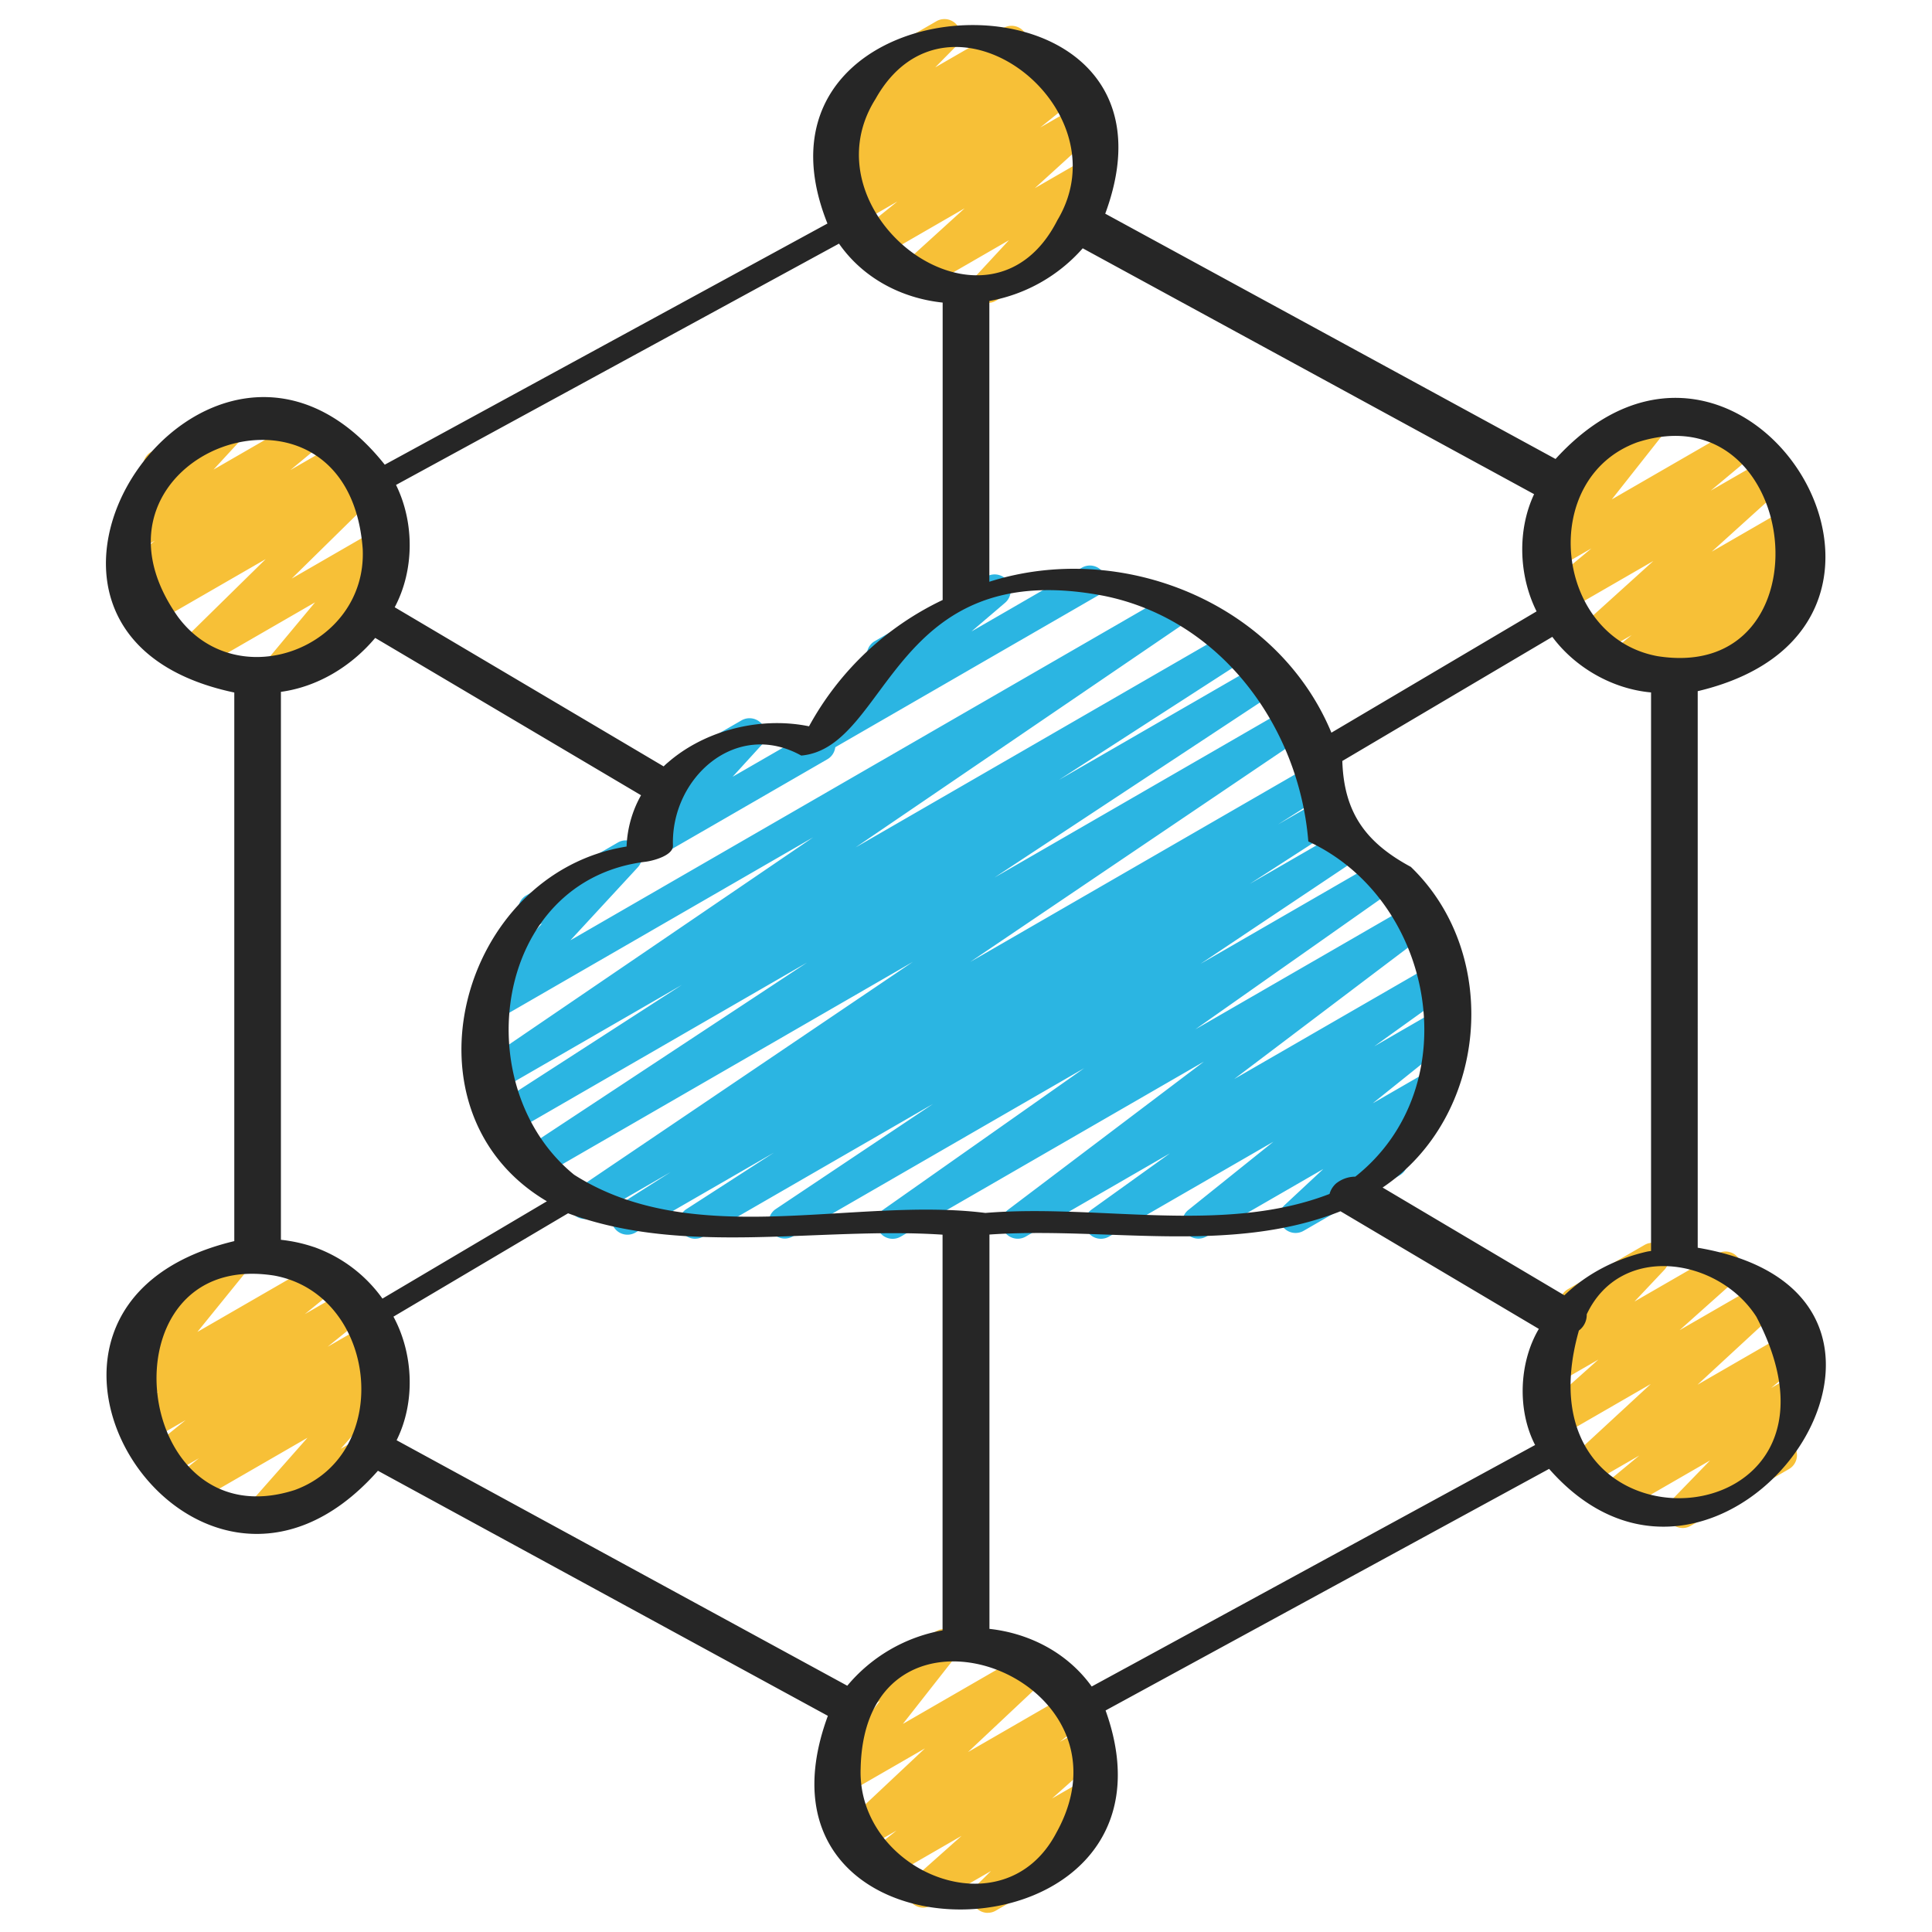 <svg xmlns="http://www.w3.org/2000/svg" version="1.1" xmlns:xlink="http://www.w3.org/1999/xlink" width="512" height="512" x="0" y="0" viewBox="0 0 60 60" style="enable-background:new 0 0 512 512" xml:space="preserve" class=""><g><g fill="#f7c037"><path d="M30.677 9.406a.5.5 0 0 1-.368-.839l1.025-1.107-2.736 1.58a.5.5 0 0 1-.586-.803l1.946-1.768-2.702 1.56a.5.5 0 0 1-.564-.821l1.178-.951-1.272.734a.5.5 0 0 1-.556-.828l.196-.151a.5.5 0 0 1-.482-.861l.345-.273a.528.528 0 0 1-.411-.194.5.5 0 0 1 .04-.657l1.067-1.082a.498.498 0 0 1-.098-.91L29.075.663a.499.499 0 0 1 .606.784l-.638.646L31.171.865a.5.5 0 0 1 .56.824l-.03.023.482-.277a.5.5 0 0 1 .556.828l-.146.113.33-.19a.5.5 0 0 1 .564.821l-1.179.952 1.188-.686a.5.5 0 0 1 .586.803l-1.945 1.768 1.562-.902a.5.5 0 0 1 .618.772l-1.226 1.322a.502.502 0 0 1 .212.932L30.928 9.34a.489.489 0 0 1-.25.067zM8.59 21.424a.502.502 0 0 1-.385-.821l1.58-1.897-3.632 2.097a.5.5 0 0 1-.6-.789l2.698-2.65-3.466 2a.5.5 0 0 1-.554-.83l.113-.086a.5.5 0 0 1-.507-.849l.974-.808-.512.295a.5.5 0 0 1-.619-.771l1.241-1.35a.499.499 0 0 1-.224-.932l2.376-1.372a.5.5 0 0 1 .619.771l-1.061 1.152 2.795-1.613c.225-.132.512-.067.66.146s.109.505-.091.671l-.976.81 1.504-.868a.501.501 0 0 1 .554.83l-.084.063.162-.093a.5.5 0 0 1 .6.789l-2.697 2.65 2.652-1.531a.5.5 0 0 1 .635.753l-1.579 1.896.09-.052a.496.496 0 0 1 .683.183.498.498 0 0 1-.183.683l-2.518 1.454a.489.489 0 0 1-.25.067zM8.18 47.458a.5.5 0 0 1-.375-.831l1.744-1.976-3.547 2.048a.5.5 0 0 1-.561-.823l.735-.588-1.042.602a.5.5 0 0 1-.564-.821l1.195-.966-1.23.71a.499.499 0 0 1-.565-.82l.963-.783-.642.37a.5.5 0 0 1-.639-.747l1.584-1.954-.037.021a.499.499 0 0 1-.683-.183.498.498 0 0 1 .183-.683l2.376-1.372a.5.5 0 0 1 .639.747L6.13 41.364l3.735-2.156a.499.499 0 0 1 .565.82l-.963.783 1.337-.771a.498.498 0 0 1 .564.821l-1.193.964 1.26-.727a.499.499 0 0 1 .561.823l-.736.588.439-.253a.5.5 0 0 1 .625.763l-1.743 1.975.522-.302a.498.498 0 0 1 .683.183.498.498 0 0 1-.183.683l-3.174 1.833a.489.489 0 0 1-.25.067zM51.837 21.461a.499.499 0 0 1-.328-.878l.176-.152-1.067.616a.5.5 0 0 1-.565-.82l.62-.504-1.099.634a.5.5 0 0 1-.585-.804l2.357-2.131-2.74 1.582a.499.499 0 0 1-.57-.816l1.388-1.158-1.126.649a.5.5 0 0 1-.643-.742l1.662-2.105-.118.067a.498.498 0 0 1-.683-.183.498.498 0 0 1 .183-.683l2.376-1.372a.5.5 0 0 1 .643.742l-1.662 2.106 3.891-2.246a.498.498 0 0 1 .57.816l-1.388 1.158 1.803-1.04a.5.5 0 0 1 .585.804l-2.357 2.131 2.461-1.421a.5.5 0 0 1 .565.82l-.62.504.133-.076a.5.5 0 0 1 .578.811l-.664.575a.5.5 0 0 1 .154.924l-3.679 2.124a.489.489 0 0 1-.25.067zM52.254 47.453a.5.5 0 0 1-.36-.847l1.213-1.25-2.728 1.574a.5.5 0 0 1-.569-.817l1.099-.91-1.578.91a.5.5 0 0 1-.589-.8l2.525-2.332-2.807 1.62a.5.5 0 0 1-.583-.806l1.761-1.572-1.333.769a.5.5 0 0 1-.614-.775l1.184-1.255a.498.498 0 0 1-.177-.928l2.376-1.372a.5.5 0 0 1 .614.775l-.927.983 2.575-1.486a.5.5 0 0 1 .583.806l-1.758 1.57 2.493-1.439a.5.5 0 0 1 .589.8l-2.526 2.333 2.815-1.625a.5.5 0 0 1 .569.817l-1.098.91.709-.409a.5.5 0 0 1 .61.78l-1.22 1.258a.5.5 0 0 1 .455.889l-3.054 1.763a.489.489 0 0 1-.25.067zM30.677 59.406a.5.5 0 0 1-.351-.855l.451-.445-1.854 1.069a.497.497 0 0 1-.655-.14.502.502 0 0 1 .073-.667l1.522-1.354-2.304 1.33a.5.5 0 0 1-.56-.824l.843-.67-1.019.588a.5.5 0 0 1-.592-.797l2.494-2.343-2.427 1.4a.5.5 0 0 1-.644-.741l1.678-2.137-.134.077a.498.498 0 0 1-.683-.183.498.498 0 0 1 .183-.683l2.376-1.372a.5.5 0 0 1 .644.741l-1.678 2.137 3.922-2.264a.5.5 0 0 1 .592.797l-2.492 2.342 3.136-1.811a.5.5 0 0 1 .56.824l-.844.671.7-.404a.501.501 0 0 1 .582.807l-1.525 1.355.976-.562a.5.5 0 0 1 .601.788l-1.004.991a.498.498 0 0 1 .056.894l-2.375 1.372a.489.489 0 0 1-.25.067z" fill="#f7c037" opacity="1" data-original="#f7c037"></path></g><path fill="#2bb5e2" d="M21.589 38.47a.5.5 0 0 1-.272-.92l2.72-1.755-4.291 2.477a.5.5 0 0 1-.519-.855l1.604-1.019-2.416 1.395a.5.5 0 0 1-.53-.847l10.466-7.075-11.563 6.676a.5.5 0 0 1-.526-.85l8.802-5.804-9.19 5.306a.5.5 0 0 1-.522-.853l5.825-3.759-5.755 3.322a.5.5 0 0 1-.531-.846l10.362-7.059-9.892 5.711a.5.5 0 0 1-.618-.771l2.092-2.265a.497.497 0 0 1-.674-.188.498.498 0 0 1 .183-.683l2.845-1.643a.5.5 0 0 1 .618.771l-2.092 2.265 18.684-10.787a.5.5 0 0 1 .531.846l-10.359 7.057 11.623-6.711a.5.5 0 0 1 .522.853l-5.829 3.761 6.273-3.621a.499.499 0 0 1 .526.85l-8.803 5.805 9.187-5.304a.5.5 0 0 1 .53.847l-10.468 7.076 10.647-6.146a.5.5 0 0 1 .519.855l-1.61 1.023 1.324-.765a.5.5 0 0 1 .522.853l-2.725 1.759 2.83-1.634a.501.501 0 0 1 .529.849l-4.884 3.265 5.54-3.198a.5.5 0 0 1 .538.842l-6.241 4.392 6.744-3.893a.499.499 0 0 1 .552.831L38.33 33.51l6.245-3.604a.5.5 0 0 1 .542.839l-2.436 1.748 2.037-1.176a.499.499 0 0 1 .562.822l-2.647 2.124 1.767-1.02a.5.5 0 0 1 .59.799l-1.657 1.545a.498.498 0 0 1 .13.918l-2.98 1.72a.5.5 0 0 1-.59-.799l1.203-1.121-3.636 2.099a.5.5 0 0 1-.562-.822l2.648-2.125-5.105 2.947a.5.5 0 0 1-.542-.839l2.436-1.748-4.481 2.587a.5.5 0 0 1-.552-.831l6.087-4.604-9.415 5.435a.5.5 0 0 1-.538-.842l6.235-4.389-9.059 5.23a.501.501 0 0 1-.529-.849l4.893-3.271-7.136 4.119a.494.494 0 0 1-.25.067z" opacity="1" data-original="#2bb5e2" class=""></path><path fill="#2bb5e2" d="M20.22 26.665a.5.5 0 0 1-.37-.837l1.112-1.221a.5.5 0 0 1-.194-.93l2.26-1.305a.5.5 0 0 1 .62.769l-.896.982 2.44-1.408a.498.498 0 0 1 .683.183.498.498 0 0 1-.183.683l-5.223 3.016a.489.489 0 0 1-.25.067z" opacity="1" data-original="#2bb5e2" class=""></path><path fill="#2bb5e2" d="M25.682 23.277a.5.5 0 0 1-.324-.881l1.87-1.594a.498.498 0 0 1-.056-.894l3.467-2.002a.5.5 0 0 1 .574.814l-1.042.889 3.425-1.978a.497.497 0 0 1 .683.183.498.498 0 0 1-.183.683l-8.163 4.713a.491.491 0 0 1-.25.067z" opacity="1" data-original="#2bb5e2" class=""></path><path fill="#262626" d="M52.724 21.465c8.596-2.035 1.392-13.583-4.415-7.211L34.324 6.636c3.019-8.152-11.776-7.558-8.627.306l-13.748 7.489C6.471 7.552-1.669 19.62 7.276 21.507v17.037c-8.656 2.072-1.288 13.63 4.461 7.132l13.973 7.611c-3.031 8.227 11.504 7.861 8.625-.167l13.774-7.503c5.402 6.152 13.55-5.355 4.615-6.868zm-1.555 17.401c-.994.223-1.896.696-2.586 1.361l-5.645-3.347c3.263-2.193 3.72-7.219.877-9.958-1.382-.745-2.078-1.666-2.128-3.289l6.522-3.855c.7.946 1.86 1.619 3.066 1.726V38.85c-.035.007-.071.009-.106.017zm-9.654-2.131a.678.678 0 0 0-.225.344c-3.301 1.275-7.191.3-10.688.59-4.083-.513-9.039 1.19-12.772-1.186-3.358-2.728-2.515-9.145 2.222-9.721.214-.026.863-.189.847-.507-.065-2.089 1.948-3.921 3.985-2.79 2.742-.248 2.779-6.225 9.386-4.963 3.65.729 6.073 4.071 6.361 7.63 3.939 1.823 4.975 7.626 1.459 10.41a.961.961 0 0 0-.574.194zM9.749 38.728a4.78 4.78 0 0 0-1.025-.225V21.486c1.16-.159 2.201-.808 2.928-1.675l8.256 4.886a3.505 3.505 0 0 0-.449 1.593c-5.181.831-7.177 8.242-2.475 11.017l-5.107 3.022a4.424 4.424 0 0 0-2.128-1.602zM50.85 13.735c5.119-1.642 6.051 7.495.628 6.643-3.2-.583-3.734-5.516-.628-6.643zm-4.807.74 1.6.872c-.529 1.127-.475 2.537.077 3.64l-6.372 3.767c-1.682-4.046-6.525-5.992-10.623-4.687v-8.72a5.05 5.05 0 0 0 2.9-1.636l12.418 6.765zM27.19 3.073c2.225-3.978 7.776.217 5.647 3.767-2.125 4.182-7.909-.182-5.647-3.767zm-2.153 5.048 1.019-.555c.749 1.075 1.945 1.697 3.219 1.831v9.236a9.258 9.258 0 0 0-4.15 3.923c-1.572-.323-3.369.157-4.515 1.245l-8.352-4.942c.612-1.152.615-2.632.041-3.799l12.737-6.938zM5.521 19.149c-3.544-5.029 5.276-8.292 5.743-2.104.146 3.07-3.892 4.616-5.743 2.104zm3.632 27.125c-5.118 1.641-6.058-7.513-.633-6.659 3.2.59 3.739 5.526.633 6.659zm4.926-.586-1.762-.96c.589-1.181.523-2.689-.098-3.838l5.423-3.21c3.635 1.351 7.806.409 11.63.664v12.289a5 5 0 0 0-2.959 1.719l-12.234-6.664zm18.728 11.228c-1.629 3.113-6.192 1.207-6.079-1.993.126-6.053 8.803-2.908 6.079 1.993zm2.137-5.106-1.04.566c-.75-1.043-1.924-1.652-3.176-1.79V38.34c3.605-.252 7.476.637 10.902-.723l6.16 3.653c-.612 1.033-.681 2.512-.116 3.606L34.945 51.81zM54.54 40.883c3.724 7.07-7.593 7.814-5.506.438a.602.602 0 0 0 .243-.503c1.054-2.241 4.087-1.758 5.262.065z" opacity="1" data-original="#262626"></path></g></svg>